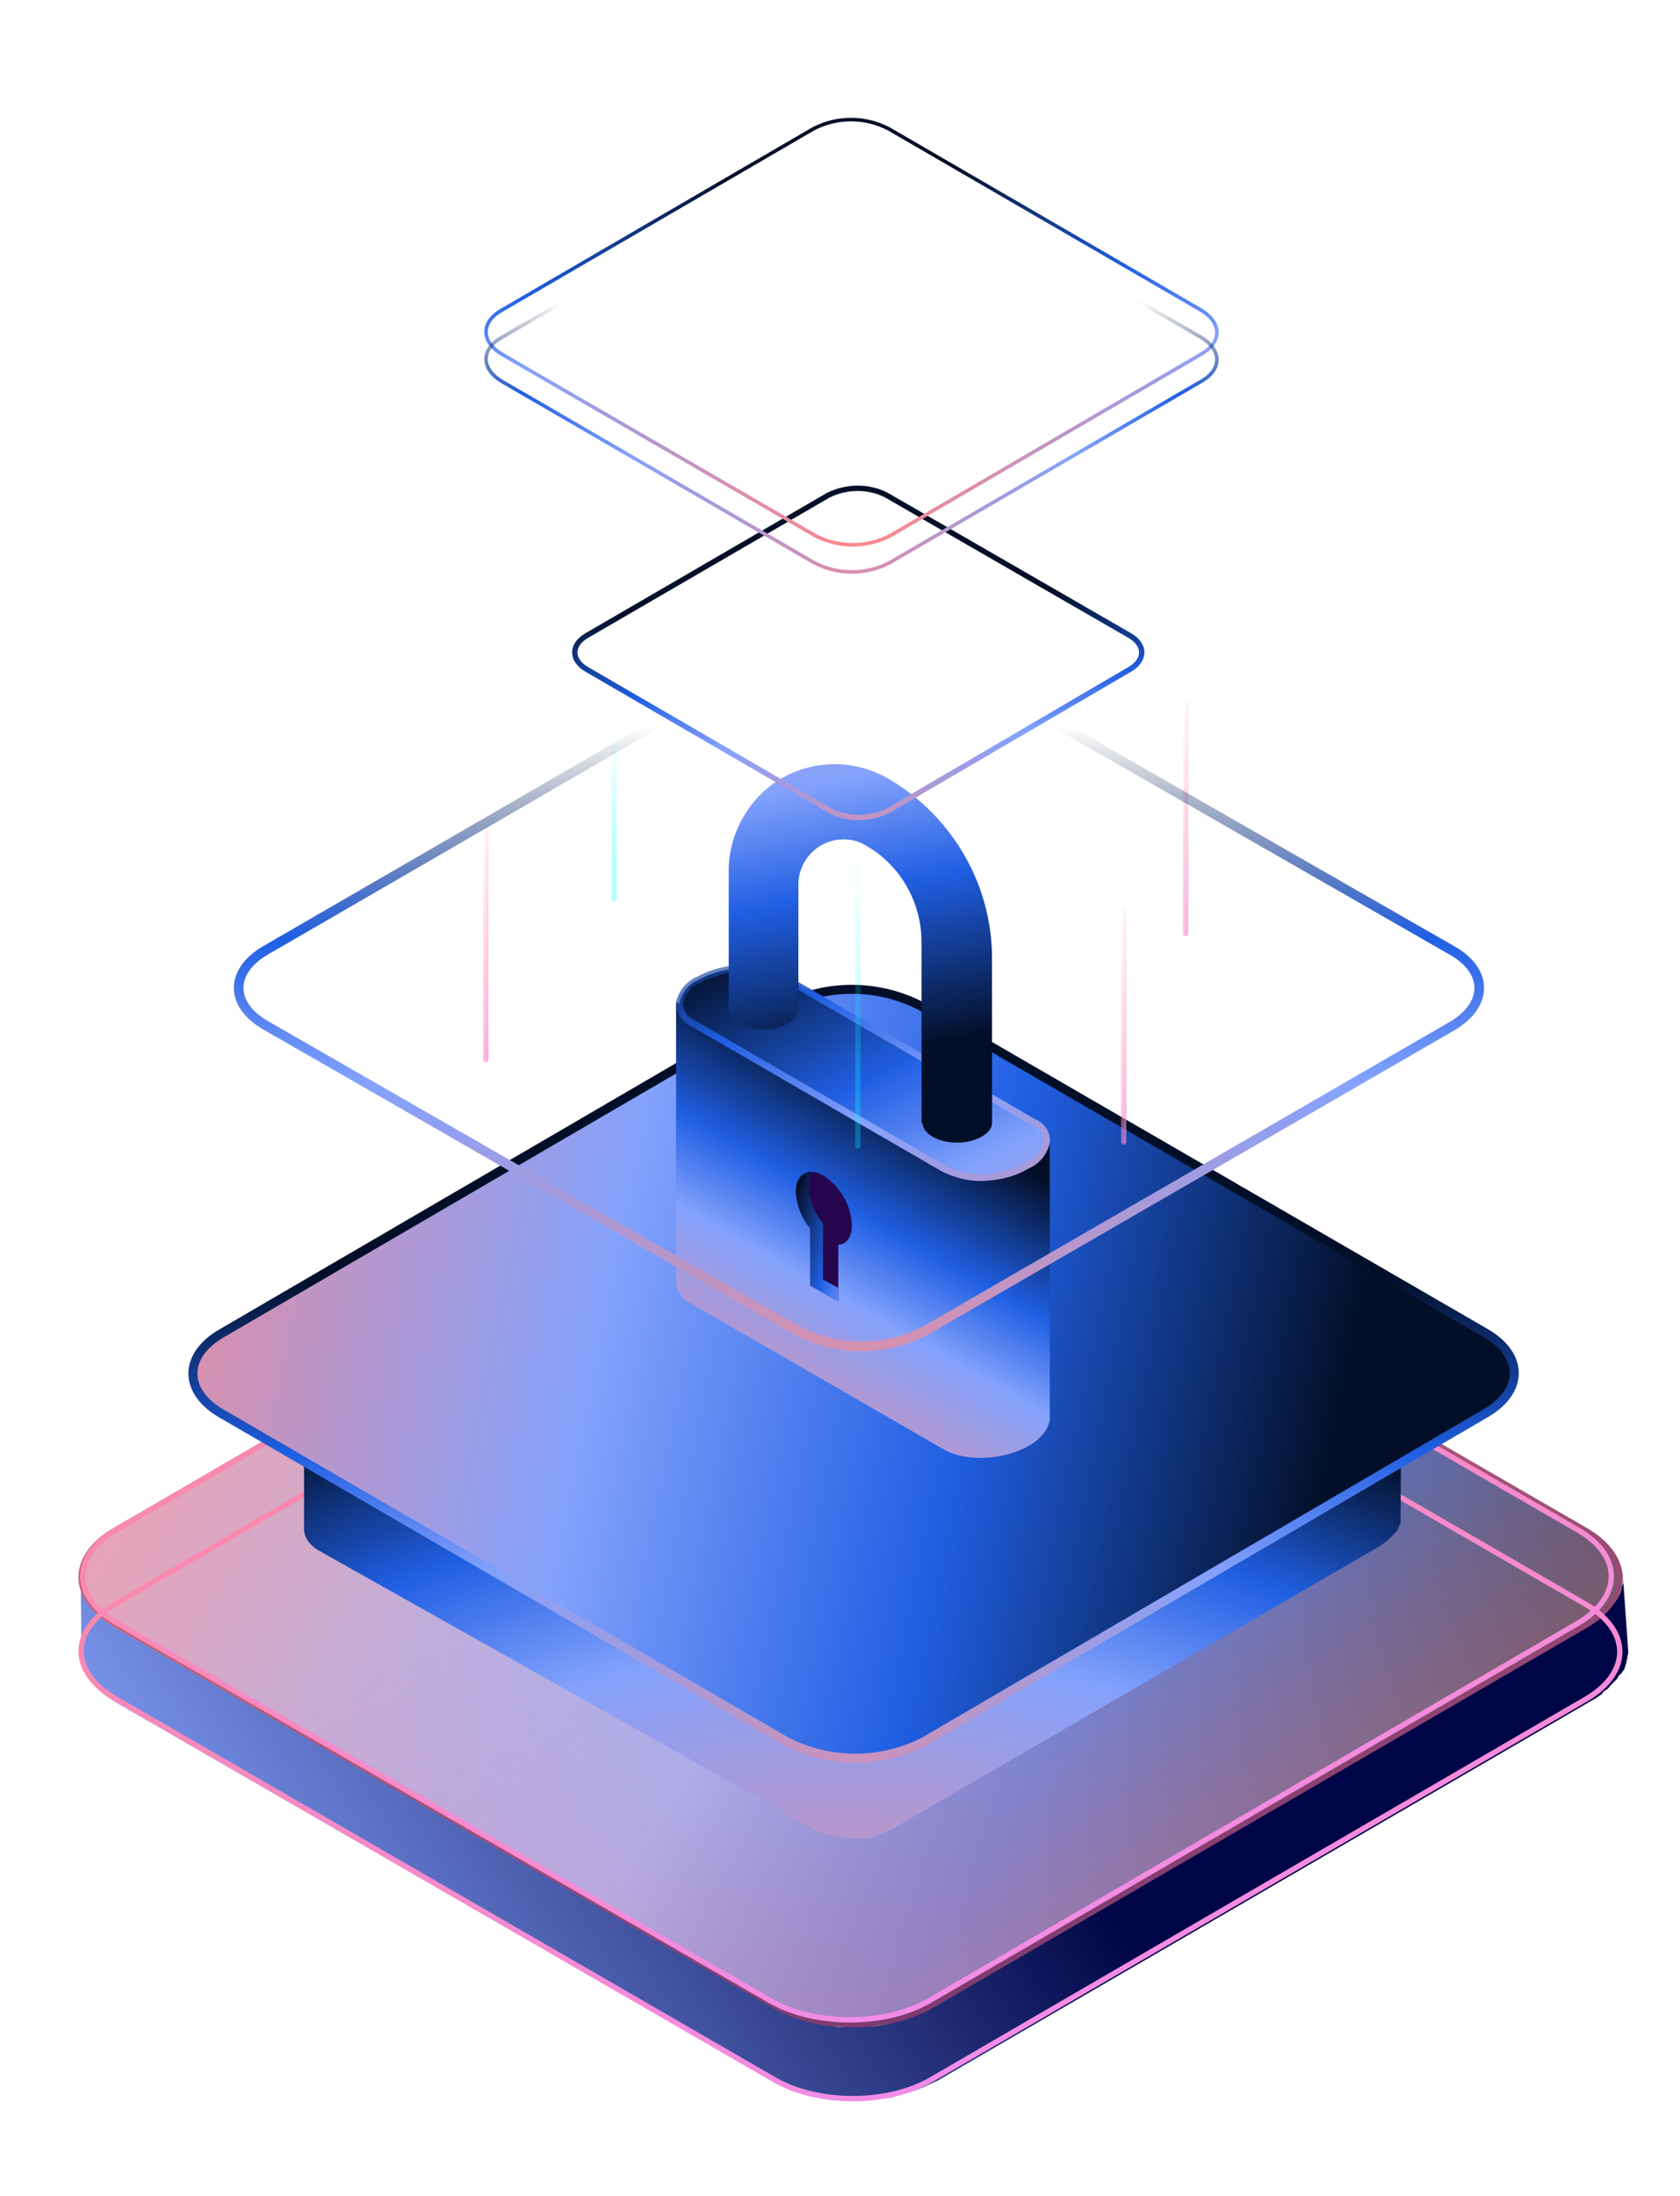 <?xml version="1.0" encoding="utf-8"?>
<!-- Generator: Adobe Illustrator 25.0.1, SVG Export Plug-In . SVG Version: 6.00 Build 0)  -->
<svg version="1.1" id="Capa_1" xmlns="http://www.w3.org/2000/svg" xmlns:xlink="http://www.w3.org/1999/xlink" x="0px" y="0px"
	 viewBox="0 0 197.8 258.5" style="enable-background:new 0 0 197.8 258.5;" xml:space="preserve">
<style type="text/css">
	.st0{opacity:0.8;fill:url(#SVGID_1_);enable-background:new    ;}
	.st1{opacity:0.8;fill:url(#SVGID_2_);enable-background:new    ;}
	.st2{fill:url(#SVGID_3_);}
	.st3{fill:none;stroke:url(#SVGID_4_);stroke-width:0.631;stroke-miterlimit:10;}
	.st4{fill:none;stroke:url(#SVGID_5_);stroke-width:0.631;stroke-miterlimit:10;}
	.st5{fill:none;stroke:url(#SVGID_6_);stroke-width:0.631;stroke-miterlimit:10;}
	.st6{fill:url(#SVGID_7_);}
	.st7{fill:url(#SVGID_8_);stroke:url(#SVGID_9_);stroke-width:0.631;}
	.st8{fill:url(#SVGID_10_);}
	.st9{fill:none;stroke:url(#SVGID_11_);stroke-width:1.06;stroke-miterlimit:10;}
	.st10{fill:url(#SVGID_12_);}
	.st11{fill:url(#SVGID_13_);stroke:url(#SVGID_14_);stroke-width:0.8;}
	.st12{fill:url(#SVGID_15_);}
	.st13{fill:#25054D;}
	.st14{fill:url(#SVGID_16_);}
	.st15{fill:none;stroke:url(#SVGID_17_);stroke-width:0.63;stroke-linecap:round;stroke-linejoin:round;}
	
		.st16{opacity:0.6;fill:none;stroke:url(#SVGID_18_);stroke-width:0.63;stroke-linecap:round;stroke-linejoin:round;enable-background:new    ;}
	
		.st17{opacity:0.6;fill:none;stroke:url(#SVGID_19_);stroke-width:0.63;stroke-linecap:round;stroke-linejoin:round;enable-background:new    ;}
	.st18{fill:none;stroke:url(#SVGID_20_);stroke-width:0.63;stroke-linecap:round;stroke-linejoin:round;}
	.st19{fill:none;stroke:url(#SVGID_21_);stroke-width:0.63;stroke-linecap:round;stroke-linejoin:round;}
	.st20{fill:none;stroke:url(#SVGID_22_);stroke-width:0.63;stroke-miterlimit:10;}
	.st21{fill:none;stroke:url(#SVGID_23_);stroke-width:1.13;stroke-miterlimit:10;}
	.st22{fill:none;stroke:url(#SVGID_24_);stroke-width:0.42;stroke-miterlimit:10;}
	.st23{fill:none;stroke:url(#SVGID_25_);stroke-width:0.42;stroke-miterlimit:10;}
</style>
<g id="base_1_">
	<g>
		
			<linearGradient id="SVGID_1_" gradientUnits="userSpaceOnUse" x1="13.069" y1="126.311" x2="170.533" y2="32.252" gradientTransform="matrix(1 0 0 -1 0 260)">
			<stop  offset="0" style="stop-color:#FF8789"/>
			<stop  offset="0.528" style="stop-color:#84A2FC"/>
			<stop  offset="0.718" style="stop-color:#205FE3"/>
			<stop  offset="1" style="stop-color:#030F28"/>
		</linearGradient>
		<path class="st0" d="M187.1,180.2c5.2,3.1,5.3,7.9,0.1,11l-77.3,44.9c-5.2,3.1-13.6,3.1-18.9,0l-77.8-44.9
			c-5.2-3.1-5.3-7.9-0.1-11l77.3-44.9c5.2-3.1,13.6-3.1,18.9,0L187.1,180.2z"/>
		
			<linearGradient id="SVGID_2_" gradientUnits="userSpaceOnUse" x1="134.49" y1="-16.94" x2="96.53" y2="83.901" gradientTransform="matrix(1 0 0 -1 0 260)">
			<stop  offset="0" style="stop-color:#FF8789"/>
			<stop  offset="1" style="stop-color:#FF8789;stop-opacity:0"/>
		</linearGradient>
		<path class="st1" d="M187.1,180.2c5.2,3.1,5.3,7.9,0.1,11l-77.3,44.9c-5.2,3.1-13.6,3.1-18.9,0l-77.8-44.9
			c-5.2-3.1-5.3-7.9-0.1-11l77.3-44.9c5.2-3.1,13.6-3.1,18.9,0L187.1,180.2z"/>
		
			<linearGradient id="SVGID_3_" gradientUnits="userSpaceOnUse" x1="22.869" y1="21.581" x2="108.472" y2="73.301" gradientTransform="matrix(1 0 0 -1 0 260)">
			<stop  offset="0" style="stop-color:#84A2FC"/>
			<stop  offset="1" style="stop-color:#000547"/>
		</linearGradient>
		<path class="st2" d="M191.1,185.8c0,0.1,0,0.3,0,0.4c0,0.2,0,0.3-0.1,0.4c0,0.1-0.1,0.3-0.1,0.4c0,0.1-0.1,0.3-0.1,0.4
			s-0.1,0.2-0.2,0.4c-0.1,0.2-0.1,0.3-0.2,0.4c-0.1,0.1-0.1,0.2-0.2,0.3c-0.1,0.2-0.2,0.3-0.4,0.4c-0.1,0.2-0.2,0.3-0.4,0.4
			l-0.1,0.1c-0.2,0.2-0.4,0.4-0.5,0.5c-0.1,0.1-0.3,0.3-0.4,0.4c-0.1,0.1-0.3,0.2-0.4,0.3c-0.2,0.1-0.4,0.2-0.4,0.4
			c-0.2,0.1-0.4,0.2-0.5,0.4l-77.3,44.9c-0.4,0.3-0.8,0.4-1.3,0.6c-0.1,0.1-0.3,0.1-0.4,0.2c-0.4,0.2-0.7,0.3-1.1,0.4
			c-0.1,0-0.3,0.1-0.4,0.1c-0.3,0.1-0.4,0.1-0.7,0.2c-0.2,0.1-0.4,0.1-0.5,0.2c-0.3,0.1-0.4,0.1-0.7,0.2c-0.2,0-0.4,0.1-0.5,0.1
			c-0.5,0.1-1,0.2-1.5,0.2c-0.2,0-0.4,0-0.4,0c-0.3,0-0.6,0.1-0.9,0.1c-0.2,0-0.4,0-0.5,0c-0.3,0-0.4,0-0.7,0c-0.2,0-0.4,0-0.6,0
			c-0.3,0-0.4,0-0.7,0c-0.2,0-0.4,0-0.6-0.1c-0.2,0-0.4-0.1-0.6-0.1c-0.2,0-0.4-0.1-0.6-0.1c-0.3,0-0.4-0.1-0.7-0.1
			c-0.2,0-0.4-0.1-0.5-0.1c-0.3-0.1-0.5-0.1-0.8-0.2c-0.2,0-0.3-0.1-0.4-0.1c-0.4-0.2-1-0.3-1.4-0.4c-0.3-0.1-0.4-0.2-0.7-0.3
			c-0.1-0.1-0.3-0.1-0.4-0.2c-0.4-0.2-0.6-0.4-1-0.5l-77.8-44.9c-2.6-1.5-3.9-3.5-3.9-5.6l0.1,8.8c0,2,1.3,4,3.9,5.6L91,245
			c0.4,0.2,0.6,0.4,1,0.5c0.1,0.1,0.3,0.1,0.4,0.2c0.2,0.1,0.4,0.2,0.6,0.3h0.1c0.4,0.2,1,0.4,1.4,0.4h0.1c0.1,0,0.3,0.1,0.4,0.1
			c0.3,0.1,0.5,0.2,0.8,0.2c0.1,0,0.2,0,0.2,0.1c0.1,0,0.2,0,0.4,0.1c0.3,0,0.4,0.1,0.7,0.1c0.1,0,0.2,0,0.3,0.1c0.1,0,0.2,0,0.4,0
			c0.2,0,0.4,0.1,0.6,0.1c0.1,0,0.2,0,0.4,0c0.1,0,0.2,0,0.3,0c0.3,0,0.4,0,0.7,0c0.1,0,0.3,0,0.4,0c0.1,0,0.2,0,0.3,0
			c0.3,0,0.4,0,0.7,0c0.1,0,0.3,0,0.4,0c0.1,0,0.2,0,0.2,0c0.3,0,0.6,0,0.9-0.1c0.1,0,0.3,0,0.4,0h0.1c0.5-0.1,1-0.1,1.5-0.2h0.1
			c0.2,0,0.3-0.1,0.4-0.1c0.3-0.1,0.5-0.1,0.7-0.2c0.2,0,0.4-0.1,0.5-0.2c0.3-0.1,0.4-0.1,0.7-0.2c0.1,0,0.1,0,0.2,0
			c0.1,0,0.2-0.1,0.3-0.1c0.4-0.1,0.7-0.3,1.1-0.4c0.1-0.1,0.3-0.1,0.4-0.2c0.4-0.2,0.9-0.4,1.3-0.6l77.3-44.9
			c0.1,0,0.1-0.1,0.2-0.1c0.1-0.1,0.3-0.2,0.4-0.3c0.2-0.1,0.4-0.2,0.4-0.4c0.1-0.1,0.3-0.2,0.4-0.3c0.2-0.1,0.3-0.2,0.4-0.4
			c0,0,0.1,0,0.1-0.1c0.2-0.2,0.4-0.4,0.4-0.4l0.1-0.1c0.1-0.1,0.2-0.2,0.3-0.3c0,0,0.1-0.1,0.1-0.2c0.1-0.2,0.2-0.3,0.4-0.4
			c0-0.1,0.1-0.1,0.1-0.2c0,0,0-0.1,0.1-0.1c0.1-0.2,0.2-0.3,0.2-0.4c0-0.1,0.1-0.2,0.1-0.3v-0.1c0.1-0.1,0.1-0.3,0.1-0.4
			s0.1-0.2,0.1-0.3v-0.1c0-0.2,0-0.3,0.1-0.4c0-0.1,0-0.2,0-0.3v-0.1L191.1,185.8z"/>
		
			<linearGradient id="SVGID_4_" gradientUnits="userSpaceOnUse" x1="124.175" y1="-8.612" x2="75.825" y2="158.12" gradientTransform="matrix(1 0 0 -1 0 260)">
			<stop  offset="0" style="stop-color:#5F2768"/>
			<stop  offset="1" style="stop-color:#FF8789"/>
		</linearGradient>
		<path class="st3" d="M186.8,180.2c5.2,3.1,5.2,7.9,0.1,11L109.8,236c-5.2,3.1-13.6,3.1-18.8,0l-77.5-44.8c-5.2-3.1-5.3-7.9-0.1-11
			l77.1-44.8c5.2-3.1,13.6-3.1,18.8,0L186.8,180.2z"/>
		
			<linearGradient id="SVGID_5_" gradientUnits="userSpaceOnUse" x1="124.175" y1="-17.253" x2="75.825" y2="149.479" gradientTransform="matrix(1 0 0 -1 0 260)">
			<stop  offset="0" style="stop-color:#EF8DFF"/>
			<stop  offset="1" style="stop-color:#FF8789"/>
		</linearGradient>
		<path class="st4" d="M186.8,188.9c5.2,3.1,5.2,7.9,0.1,11l-77.1,44.8c-5.2,3.1-13.6,3.1-18.8,0l-77.5-44.8
			c-5.2-3.1-5.3-7.9-0.1-11l77.1-44.8c5.2-3.1,13.6-3.1,18.8,0L186.8,188.9z"/>
		<g>
			
				<linearGradient id="SVGID_6_" gradientUnits="userSpaceOnUse" x1="123.558" y1="-7.817" x2="75.547" y2="157.746" gradientTransform="matrix(1 0 0 -1 0 260)">
				<stop  offset="0" style="stop-color:#EF8DFF"/>
				<stop  offset="1" style="stop-color:#FF8789"/>
			</linearGradient>
			<path class="st5" d="M185.8,180.1c5.2,3,5.2,7.8,0.1,10.9l-76.5,44.5c-5.2,3-13.5,3-18.7,0l-77-44.5c-5.2-3-5.3-7.8-0.1-10.9
				l76.5-44.5c5.2-3,13.5-3,18.7,0L185.8,180.1z"/>
		</g>
		
			<radialGradient id="SVGID_7_" cx="-100.842" cy="329.138" r="1" gradientTransform="matrix(6.525 -89.067 -128.383 -9.405 43015.535 -5638.156)" gradientUnits="userSpaceOnUse">
			<stop  offset="0" style="stop-color:#FF8789"/>
			<stop  offset="0.601" style="stop-color:#84A2FC"/>
			<stop  offset="0.794" style="stop-color:#205FE3"/>
			<stop  offset="1" style="stop-color:#030F28"/>
		</radialGradient>
		<path class="st6" d="M164.1,161.9c0,0.1,0,0.1,0,0.2c0,0.1,0,0.1-0.1,0.2c0,0.1-0.1,0.1-0.1,0.2c0,0.1-0.1,0.1-0.1,0.2
			c0,0.1-0.1,0.1-0.1,0.2c0,0.1-0.1,0.1-0.1,0.1c-0.1,0.1-0.1,0.2-0.2,0.2c-0.1,0.1-0.1,0.1-0.1,0.1c-0.1,0.1-0.2,0.2-0.3,0.3
			c-0.1,0.1-0.1,0.1-0.1,0.1c-0.1,0.1-0.1,0.1-0.2,0.2c-0.1,0.1-0.1,0.1-0.2,0.1c-0.1,0.1-0.2,0.1-0.2,0.2c-0.1,0.1-0.2,0.1-0.2,0.2
			L143,175.5l0.1-13.8c0-0.9-0.6-1.9-1.9-2.6L104.6,138c-0.3-0.2-0.6-0.3-0.9-0.4h-0.1c0,0,0,0-0.1,0c-0.2-0.1-0.5-0.2-0.7-0.2h-0.1
			c-0.1,0-0.1,0-0.2-0.1c-0.1-0.1-0.3-0.1-0.4-0.1c-0.1,0-0.1,0-0.1,0c-0.1,0-0.1,0-0.2,0c-0.1,0-0.2-0.1-0.3-0.1
			c-0.1,0-0.1,0-0.1,0c-0.1,0-0.1,0-0.2,0c-0.1,0-0.2,0-0.3-0.1c-0.1,0-0.1,0-0.2,0c-0.1,0-0.1,0-0.1,0c-0.1,0-0.2,0-0.3,0
			c-0.1,0-0.1,0-0.2,0c-0.1,0-0.1,0-0.1,0c-0.1,0-0.2,0-0.3,0c-0.1,0-0.1,0-0.2,0c-0.1,0-0.1,0-0.1,0c-0.1,0-0.3,0-0.4,0
			c-0.1,0-0.1,0-0.2,0h-0.1c-0.2,0-0.5,0.1-0.7,0.1c0,0,0,0-0.1,0c-0.1,0-0.1,0.1-0.2,0.1c-0.1,0-0.2,0.1-0.3,0.1
			c-0.1,0-0.2,0.1-0.2,0.1c-0.1,0.1-0.2,0.1-0.3,0.1h-0.1c-0.1,0-0.1,0.1-0.1,0.1c-0.2,0.1-0.3,0.1-0.5,0.2c-0.1,0-0.1,0.1-0.2,0.1
			c-0.2,0.1-0.4,0.2-0.6,0.3l-36.1,21l-0.1,0.1c-0.1,0.1-0.1,0.1-0.2,0.1c-0.1,0.1-0.2,0.1-0.2,0.2c-0.1,0.1-0.1,0.1-0.2,0.1
			c-0.1,0.1-0.1,0.1-0.2,0.2c0,0,0,0-0.1,0.1l-0.1,0.1c-0.1,0.1-0.2,0.2-0.3,0.3l-0.1,0.1c0,0,0,0.1-0.1,0.1
			c-0.1,0.1-0.1,0.2-0.2,0.2c0,0.1-0.1,0.1-0.1,0.1v0.1c-0.1,0.1-0.1,0.1-0.1,0.2c0,0.1-0.1,0.1-0.1,0.1c0,0,0,0,0,0.1
			c0,0.1-0.1,0.1-0.1,0.2s0,0.1-0.1,0.1c0,0,0,0,0,0.1c0,0.1,0,0.1,0,0.2c0,0.1,0,0.1,0,0.1v0.1l-0.1,13.7l-19.2-11.1
			c-1.3-0.7-1.9-1.7-1.9-2.6v17.8c0,0.9,0.6,1.9,1.9,2.6L96,215.4c0.3,0.2,0.6,0.3,0.9,0.4h0.1c0,0,0,0,0.1,0
			c0.2,0.1,0.5,0.2,0.7,0.2h0.1c0.1,0,0.1,0,0.2,0.1c0.1,0.1,0.3,0.1,0.4,0.1c0.1,0,0.1,0,0.1,0c0.1,0,0.1,0,0.2,0
			c0.1,0,0.2,0.1,0.3,0.1c0.1,0,0.1,0,0.1,0c0.1,0,0.1,0,0.2,0c0.1,0,0.2,0,0.3,0.1c0.1,0,0.1,0,0.2,0c0.1,0,0.1,0,0.1,0
			c0.1,0,0.2,0,0.3,0c0.1,0,0.1,0,0.2,0c0.1,0,0.1,0,0.1,0c0.1,0,0.2,0,0.3,0c0.1,0,0.1,0,0.2,0c0.1,0,0.1,0,0.1,0
			c0.1,0,0.3,0,0.4,0c0.1,0,0.1,0,0.2,0h0.1c0.2,0,0.5-0.1,0.7-0.1c0,0,0,0,0.1,0c0.1,0,0.1-0.1,0.2-0.1c0.1,0,0.2-0.1,0.3-0.1
			c0.1,0,0.2-0.1,0.2-0.1c0.1-0.1,0.2-0.1,0.3-0.1h0.1c0.1,0,0.1-0.1,0.1-0.1c0.2-0.1,0.3-0.1,0.5-0.2c0.1,0,0.1-0.1,0.2-0.1
			c0.2-0.1,0.4-0.2,0.6-0.3l57.4-33.3l0.1-0.1c0.1-0.1,0.1-0.1,0.2-0.1c0.1-0.1,0.2-0.1,0.2-0.2c0.1-0.1,0.1-0.1,0.2-0.1
			c0.1-0.1,0.1-0.1,0.2-0.2c0,0,0,0,0.1-0.1l0.1-0.1c0.1-0.1,0.2-0.2,0.3-0.3l0.1-0.1c0,0,0-0.1,0.1-0.1c0.1-0.1,0.1-0.2,0.2-0.2
			c0-0.1,0.1-0.1,0.1-0.1v-0.1c0.1-0.1,0.1-0.1,0.1-0.2c0-0.1,0.1-0.1,0.1-0.1c0,0,0,0,0-0.1c0-0.1,0.1-0.1,0.1-0.2
			c0-0.1,0-0.1,0.1-0.1c0,0,0,0,0-0.1c0-0.1,0-0.1,0-0.2c0-0.1,0-0.1,0-0.1v-0.1l0.1-17.8C164.2,161.8,164.2,161.8,164.1,161.9z
			 M104.3,197.9c-0.1,0-0.1,0.1-0.2,0.1c-0.2,0.1-0.3,0.1-0.5,0.2c-0.1,0-0.1,0.1-0.2,0.1c-0.1,0.1-0.2,0.1-0.3,0.1
			c-0.1,0-0.2,0.1-0.2,0.1c-0.1,0-0.2,0.1-0.3,0.1c-0.1,0-0.2,0.1-0.2,0.1c-0.2,0.1-0.5,0.1-0.7,0.1c-0.1,0-0.2,0-0.2,0
			c-0.1,0-0.3,0-0.4,0c-0.1,0-0.2,0-0.3,0c-0.1,0-0.2,0-0.3,0c-0.1,0-0.2,0-0.3,0c-0.1,0-0.2,0-0.3,0c-0.1,0-0.2,0-0.3,0
			c-0.1,0-0.2,0-0.3-0.1c-0.1,0-0.2,0-0.3-0.1c-0.1,0-0.2-0.1-0.3-0.1c-0.1,0-0.2-0.1-0.3-0.1c-0.1-0.1-0.3-0.1-0.4-0.1
			c-0.1,0-0.2-0.1-0.2-0.1c-0.2-0.1-0.5-0.2-0.7-0.2c-0.1,0-0.1,0-0.1-0.1c-0.3-0.1-0.6-0.2-0.9-0.4l-36.2-20.9l36-20.9
			c0.2-0.1,0.4-0.2,0.6-0.3c0.1,0,0.1-0.1,0.2-0.1c0.2-0.1,0.3-0.1,0.5-0.2c0.1,0,0.1-0.1,0.2-0.1c0.1-0.1,0.2-0.1,0.3-0.1
			c0.1,0,0.2-0.1,0.2-0.1c0.1,0,0.2-0.1,0.3-0.1c0.1,0,0.2-0.1,0.2-0.1c0.2-0.1,0.5-0.1,0.7-0.1c0.1,0,0.2,0,0.2,0
			c0.1,0,0.3,0,0.4,0c0.1,0,0.2,0,0.3,0c0.1,0,0.2,0,0.3,0c0.1,0,0.2,0,0.3,0c0.1,0,0.2,0,0.3,0c0.1,0,0.2,0,0.3,0
			c0.1,0,0.2,0,0.3,0.1c0.1,0,0.2,0,0.3,0.1c0.1,0,0.2,0.1,0.3,0.1c0.1,0,0.2,0.1,0.3,0.1c0.1,0.1,0.3,0.1,0.4,0.1
			c0.1,0,0.2,0.1,0.2,0.1c0.2,0.1,0.5,0.2,0.7,0.2c0.1,0,0.1,0,0.1,0.1c0.3,0.1,0.6,0.2,0.9,0.4l36.4,21l-36,20.9
			C104.7,197.7,104.6,197.8,104.3,197.9z"/>
	</g>
	
		<radialGradient id="SVGID_8_" cx="-99.2" cy="329.587" r="1" gradientTransform="matrix(135.982 6.25 8.702 -189.323 10636.56 63182.062)" gradientUnits="userSpaceOnUse">
		<stop  offset="0" style="stop-color:#FF8789"/>
		<stop  offset="0.528" style="stop-color:#84A2FC"/>
		<stop  offset="0.718" style="stop-color:#205FE3"/>
		<stop  offset="1" style="stop-color:#030F28"/>
	</radialGradient>
	
		<linearGradient id="SVGID_9_" gradientUnits="userSpaceOnUse" x1="117.084" y1="40.035" x2="83.204" y2="157.268" gradientTransform="matrix(1 0 0 -1 0 260)">
		<stop  offset="0" style="stop-color:#EF8DFF"/>
		<stop  offset="1" style="stop-color:#FF8789"/>
	</linearGradient>
	<path class="st7" d="M104.8,197.3L104.8,197.3c-1.2,0.7-2.7,1-4.3,1c-1.6,0-3.1-0.4-4.3-1h0L38.3,164c0,0,0,0,0,0
		c-1.2-0.7-1.7-1.5-1.7-2.3c0-0.8,0.5-1.6,1.7-2.3l0,0l57.4-33.3l0,0c1.2-0.7,2.7-1,4.3-1s3.1,0.3,4.3,1l0,0l57.8,33.3c0,0,0,0,0,0
		c1.2,0.7,1.7,1.5,1.7,2.3c0,0.8-0.5,1.6-1.6,2.3c0,0,0,0,0,0L104.8,197.3z M105,185.7L105,185.7l36.4-21.1c1.3-0.7,2-1.8,2-2.9
		c0-1.1-0.7-2.1-2.1-2.8c0,0,0,0,0,0l-36.6-21.1c-1.3-0.8-3-1.1-4.6-1.1c-1.7,0-3.3,0.4-4.6,1.1l-36.3,21.1l0.2,0.3l-0.2-0.3
		c-1.3,0.7-2,1.8-2,2.9c0,1.1,0.7,2.1,2,2.9h0l36.6,21.1c1.3,0.8,3,1.2,4.6,1.2C102,186.8,103.7,186.4,105,185.7z"/>
</g>
<g id="lock">
	<g id="lock-2">
		<g>
			
				<linearGradient id="SVGID_10_" gradientUnits="userSpaceOnUse" x1="3.291" y1="279.677" x2="156.741" y2="310.847" gradientTransform="matrix(1 0 0 1 0 -137.77)">
				<stop  offset="0" style="stop-color:#FF8789"/>
				<stop  offset="0.44" style="stop-color:#84A2FC"/>
				<stop  offset="0.72" style="stop-color:#205FE3"/>
				<stop  offset="1" style="stop-color:#030F28"/>
			</linearGradient>
			<path class="st8" d="M174.9,156.9c4.5,2.6,4.5,6.8,0.1,9.4L108.8,205c-5.1,2.6-11.1,2.6-16.2,0l-66.5-38.6
				c-4.5-2.6-4.5-6.8-0.1-9.4l66.2-38.6c5.1-2.6,11.1-2.6,16.2,0L174.9,156.9z"/>
			
				<linearGradient id="SVGID_11_" gradientUnits="userSpaceOnUse" x1="100.58" y1="362.38" x2="100.48" y2="288.04" gradientTransform="matrix(1 0 0 1 0 -137.77)">
				<stop  offset="0" style="stop-color:#FF8789"/>
				<stop  offset="0.53" style="stop-color:#84A2FC"/>
				<stop  offset="0.72" style="stop-color:#205FE3"/>
				<stop  offset="1" style="stop-color:#030F28"/>
			</linearGradient>
			<path class="st9" d="M174.9,156.9c4.5,2.6,4.5,6.8,0.1,9.4L108.8,205c-5.1,2.6-11.1,2.6-16.2,0l-66.5-38.6
				c-4.5-2.6-4.5-6.8-0.1-9.4l66.2-38.6c5.1-2.6,11.1-2.6,16.2,0L174.9,156.9z"/>
		</g>
		<g>
			
				<linearGradient id="SVGID_12_" gradientUnits="userSpaceOnUse" x1="83.32" y1="312.713" x2="108.42" y2="268.453" gradientTransform="matrix(1 0 0 1 0 -137.77)">
				<stop  offset="0" style="stop-color:#FF8789"/>
				<stop  offset="0.53" style="stop-color:#84A2FC"/>
				<stop  offset="0.72" style="stop-color:#205FE3"/>
				<stop  offset="1" style="stop-color:#030F28"/>
			</linearGradient>
			<path class="st10" d="M123.6,134.4l-44-16.4v32.5c-0.1,1.2,0.6,2.4,1.7,2.9l29.8,17.2c2.6,1.5,7,1.3,10-0.4
				c1.6-0.9,2.4-2.1,2.5-3.2L123.6,134.4L123.6,134.4z"/>
			
				<linearGradient id="SVGID_13_" gradientUnits="userSpaceOnUse" x1="126.588" y1="313.991" x2="92.648" y2="246.091" gradientTransform="matrix(1 0 0 1 0 -137.77)">
				<stop  offset="0" style="stop-color:#FF8789"/>
				<stop  offset="0.53" style="stop-color:#84A2FC"/>
				<stop  offset="0.72" style="stop-color:#205FE3"/>
				<stop  offset="1" style="stop-color:#030F28"/>
			</linearGradient>
			
				<linearGradient id="SVGID_14_" gradientUnits="userSpaceOnUse" x1="122.059" y1="307.511" x2="87.48" y2="233.971" gradientTransform="matrix(1 0 0 1 0 -137.77)">
				<stop  offset="0" style="stop-color:#FF8789"/>
				<stop  offset="0.53" style="stop-color:#84A2FC"/>
				<stop  offset="0.72" style="stop-color:#205FE3"/>
				<stop  offset="1" style="stop-color:#030F28;stop-opacity:0"/>
			</linearGradient>
			<path class="st11" d="M111.2,137.6L111.2,137.6l-29.7-17.2l0,0C80.6,120,80,119,80,118c0.3-1.2,1.1-2.2,2.3-2.7
				c1.5-0.8,3.3-1.3,5-1.3c1.6-0.1,3.2,0.2,4.7,0.9l0,0l29.7,17.2l0,0c1,0.4,1.6,1.3,1.5,2.4c-0.3,1.2-1.1,2.2-2.3,2.7l0,0
				c-1.5,0.9-3.2,1.3-5,1.4C114.3,138.7,112.7,138.3,111.2,137.6z"/>
			
				<linearGradient id="SVGID_15_" gradientUnits="userSpaceOnUse" x1="89.978" y1="193.51" x2="103.108" y2="262.05" gradientTransform="matrix(1 0 0 1 0 -137.77)">
				<stop  offset="0" style="stop-color:#FF8789"/>
				<stop  offset="0.53" style="stop-color:#84A2FC"/>
				<stop  offset="0.72" style="stop-color:#205FE3"/>
				<stop  offset="1" style="stop-color:#030F28"/>
			</linearGradient>
			<path class="st12" d="M104.5,91.6c-6-3.4-13.6-1.4-17,4.6c-1.1,1.9-1.7,4.1-1.7,6.2v16.4c0,1.3,1.9,2.4,4.1,2.4s4.1-1.1,4.1-2.4
				v-0.1l0,0v-14.6c0-2.9,2.4-5.3,5.3-5.3c0.9,0,1.8,0.2,2.6,0.7c4.1,2.3,6.6,6.7,6.6,11.4v21.3h0.1c0.1,1.3,1.9,2.3,4.1,2.3
				s4.1-1.1,4.1-2.3v-19.4C116.8,104.1,112.1,96,104.5,91.6z"/>
			<path class="st13" d="M100.3,144.2c-0.1-2.4-1.4-4.5-3.3-5.8c-1.9-1.1-3.3-0.2-3.3,1.9c0.1,1.6,0.7,3.1,1.7,4.3v6.7l3.3,1.9v-6.7
				C99.6,146.5,100.3,145.7,100.3,144.2z"/>
			
				<linearGradient id="SVGID_16_" gradientUnits="userSpaceOnUse" x1="112.184" y1="287.516" x2="92.594" y2="282.176" gradientTransform="matrix(1 0 0 1 0 -137.77)">
				<stop  offset="0" style="stop-color:#FF8789"/>
				<stop  offset="0.53" style="stop-color:#84A2FC"/>
				<stop  offset="0.72" style="stop-color:#205FE3"/>
				<stop  offset="1" style="stop-color:#030F28"/>
			</linearGradient>
			<path class="st14" d="M96.9,150.6V144c-1-1.2-1.6-2.7-1.7-4.3c0-0.6,0.1-1.2,0.5-1.7c-1.2-0.1-2,0.8-2,2.3
				c0.1,1.6,0.7,3.1,1.7,4.3v6.7l3.3,1.9v-1.6L96.9,150.6z"/>
		</g>
	</g>
</g>
<g id="lights">
	<g id="lights-2">
		
			<linearGradient id="SVGID_17_" gradientUnits="userSpaceOnUse" x1="59.36" y1="249.105" x2="55.94" y2="248.855" gradientTransform="matrix(1 0 0 1 0 -137.77)">
			<stop  offset="0" style="stop-color:#EF8DFF"/>
			<stop  offset="1" style="stop-color:#FF8789;stop-opacity:0"/>
		</linearGradient>
		<path class="st15" d="M57.2,97.6v27.1"/>
		
			<linearGradient id="SVGID_18_" gradientUnits="userSpaceOnUse" x1="97.05" y1="263.123" x2="105.35" y2="238.343" gradientTransform="matrix(1 0 0 1 0 -137.77)">
			<stop  offset="0" style="stop-color:#00FFFF;stop-opacity:0.47"/>
			<stop  offset="1" style="stop-color:#00FFFF;stop-opacity:0"/>
		</linearGradient>
		<path class="st16" d="M101,92.2v42.7"/>
		
			<linearGradient id="SVGID_19_" gradientUnits="userSpaceOnUse" x1="70.976" y1="238.651" x2="73.786" y2="223.711" gradientTransform="matrix(1 0 0 1 0 -137.77)">
			<stop  offset="0" style="stop-color:#00FFFF;stop-opacity:0.47"/>
			<stop  offset="1" style="stop-color:#00FFFF;stop-opacity:0"/>
		</linearGradient>
		<path class="st17" d="M72.3,81.8v24"/>
		
			<linearGradient id="SVGID_20_" gradientUnits="userSpaceOnUse" x1="141.851" y1="234.301" x2="138.431" y2="234.051" gradientTransform="matrix(1 0 0 1 0 -137.77)">
			<stop  offset="0" style="stop-color:#EF8DFF"/>
			<stop  offset="1" style="stop-color:#FF8789;stop-opacity:0"/>
		</linearGradient>
		<path class="st18" d="M139.6,82.8v27.1"/>
		
			<linearGradient id="SVGID_21_" gradientUnits="userSpaceOnUse" x1="134.541" y1="258.781" x2="131.121" y2="258.531" gradientTransform="matrix(1 0 0 1 0 -137.77)">
			<stop  offset="0" style="stop-color:#EF8DFF"/>
			<stop  offset="1" style="stop-color:#FF8789;stop-opacity:0"/>
		</linearGradient>
		<path class="st19" d="M132.3,107.3v27.1"/>
	</g>
</g>
<g id="linesmid">
	<g id="linesmid-2">
		
			<linearGradient id="SVGID_22_" gradientUnits="userSpaceOnUse" x1="102.592" y1="242.969" x2="100.732" y2="208.859" gradientTransform="matrix(1 0 0 1 0 -137.77)">
			<stop  offset="0" style="stop-color:#FF8789"/>
			<stop  offset="0.53" style="stop-color:#84A2FC"/>
			<stop  offset="0.72" style="stop-color:#205FE3"/>
			<stop  offset="1" style="stop-color:#030F28"/>
		</linearGradient>
		<path class="st20" d="M133,74.8c1.9,1.1,1.9,2.9,0,4l-28.4,16.6c-2.2,1.1-4.8,1.1-6.9,0L69.1,78.8c-1.9-1.1-1.9-2.9,0-4l28.4-16.5
			c2.2-1.1,4.8-1.1,6.9,0L133,74.8z"/>
		
			<linearGradient id="SVGID_23_" gradientUnits="userSpaceOnUse" x1="101.202" y1="312.57" x2="101.122" y2="223.24" gradientTransform="matrix(1 0 0 1 0 -137.77)">
			<stop  offset="0" style="stop-color:#FF8789"/>
			<stop  offset="0.53" style="stop-color:#84A2FC"/>
			<stop  offset="0.72" style="stop-color:#205FE3"/>
			<stop  offset="1" style="stop-color:#030F28;stop-opacity:0"/>
		</linearGradient>
		<path class="st21" d="M171,111.9c4.2,2.4,4.2,6.3,0.1,8.8L109,156.6c-4.8,2.5-10.4,2.5-15.2,0l-62.5-35.9
			c-4.2-2.4-4.3-6.3-0.1-8.8l62-35.9c4.8-2.4,10.4-2.4,15.2,0L171,111.9z"/>
	</g>
</g>
<g id="linesup">
	<g id="linesup-2">
		
			<linearGradient id="SVGID_24_" gradientUnits="userSpaceOnUse" x1="101.499" y1="202.82" x2="99.35" y2="158.1" gradientTransform="matrix(1 0 0 1 0 -137.77)">
			<stop  offset="0" style="stop-color:#FF8789"/>
			<stop  offset="0.53" style="stop-color:#84A2FC"/>
			<stop  offset="0.72" style="stop-color:#205FE3"/>
			<stop  offset="1" style="stop-color:#030F28"/>
		</linearGradient>
		<path class="st22" d="M141.4,36.5c2.5,1.5,2.5,3.8,0,5.2L104.9,63c-2.8,1.5-6.2,1.5-9,0L59.1,41.7c-2.5-1.5-2.5-3.8,0-5.2
			l36.6-21.3c2.8-1.5,6.2-1.5,9,0L141.4,36.5z"/>
		
			<linearGradient id="SVGID_25_" gradientUnits="userSpaceOnUse" x1="100.292" y1="211.72" x2="100.242" y2="173.31" gradientTransform="matrix(1 0 0 1 0 -137.77)">
			<stop  offset="0" style="stop-color:#FF8789"/>
			<stop  offset="0.53" style="stop-color:#84A2FC"/>
			<stop  offset="0.72" style="stop-color:#205FE3"/>
			<stop  offset="1" style="stop-color:#030F28;stop-opacity:0"/>
		</linearGradient>
		<path class="st23" d="M141.4,39.7c2.5,1.5,2.5,3.8,0,5.2l-36.6,21.3c-2.8,1.5-6.2,1.5-9,0L59.1,44.9c-2.5-1.5-2.5-3.8,0-5.2
			l36.6-21.3c2.8-1.5,6.2-1.5,9,0L141.4,39.7z"/>
	</g>
</g>
</svg>
